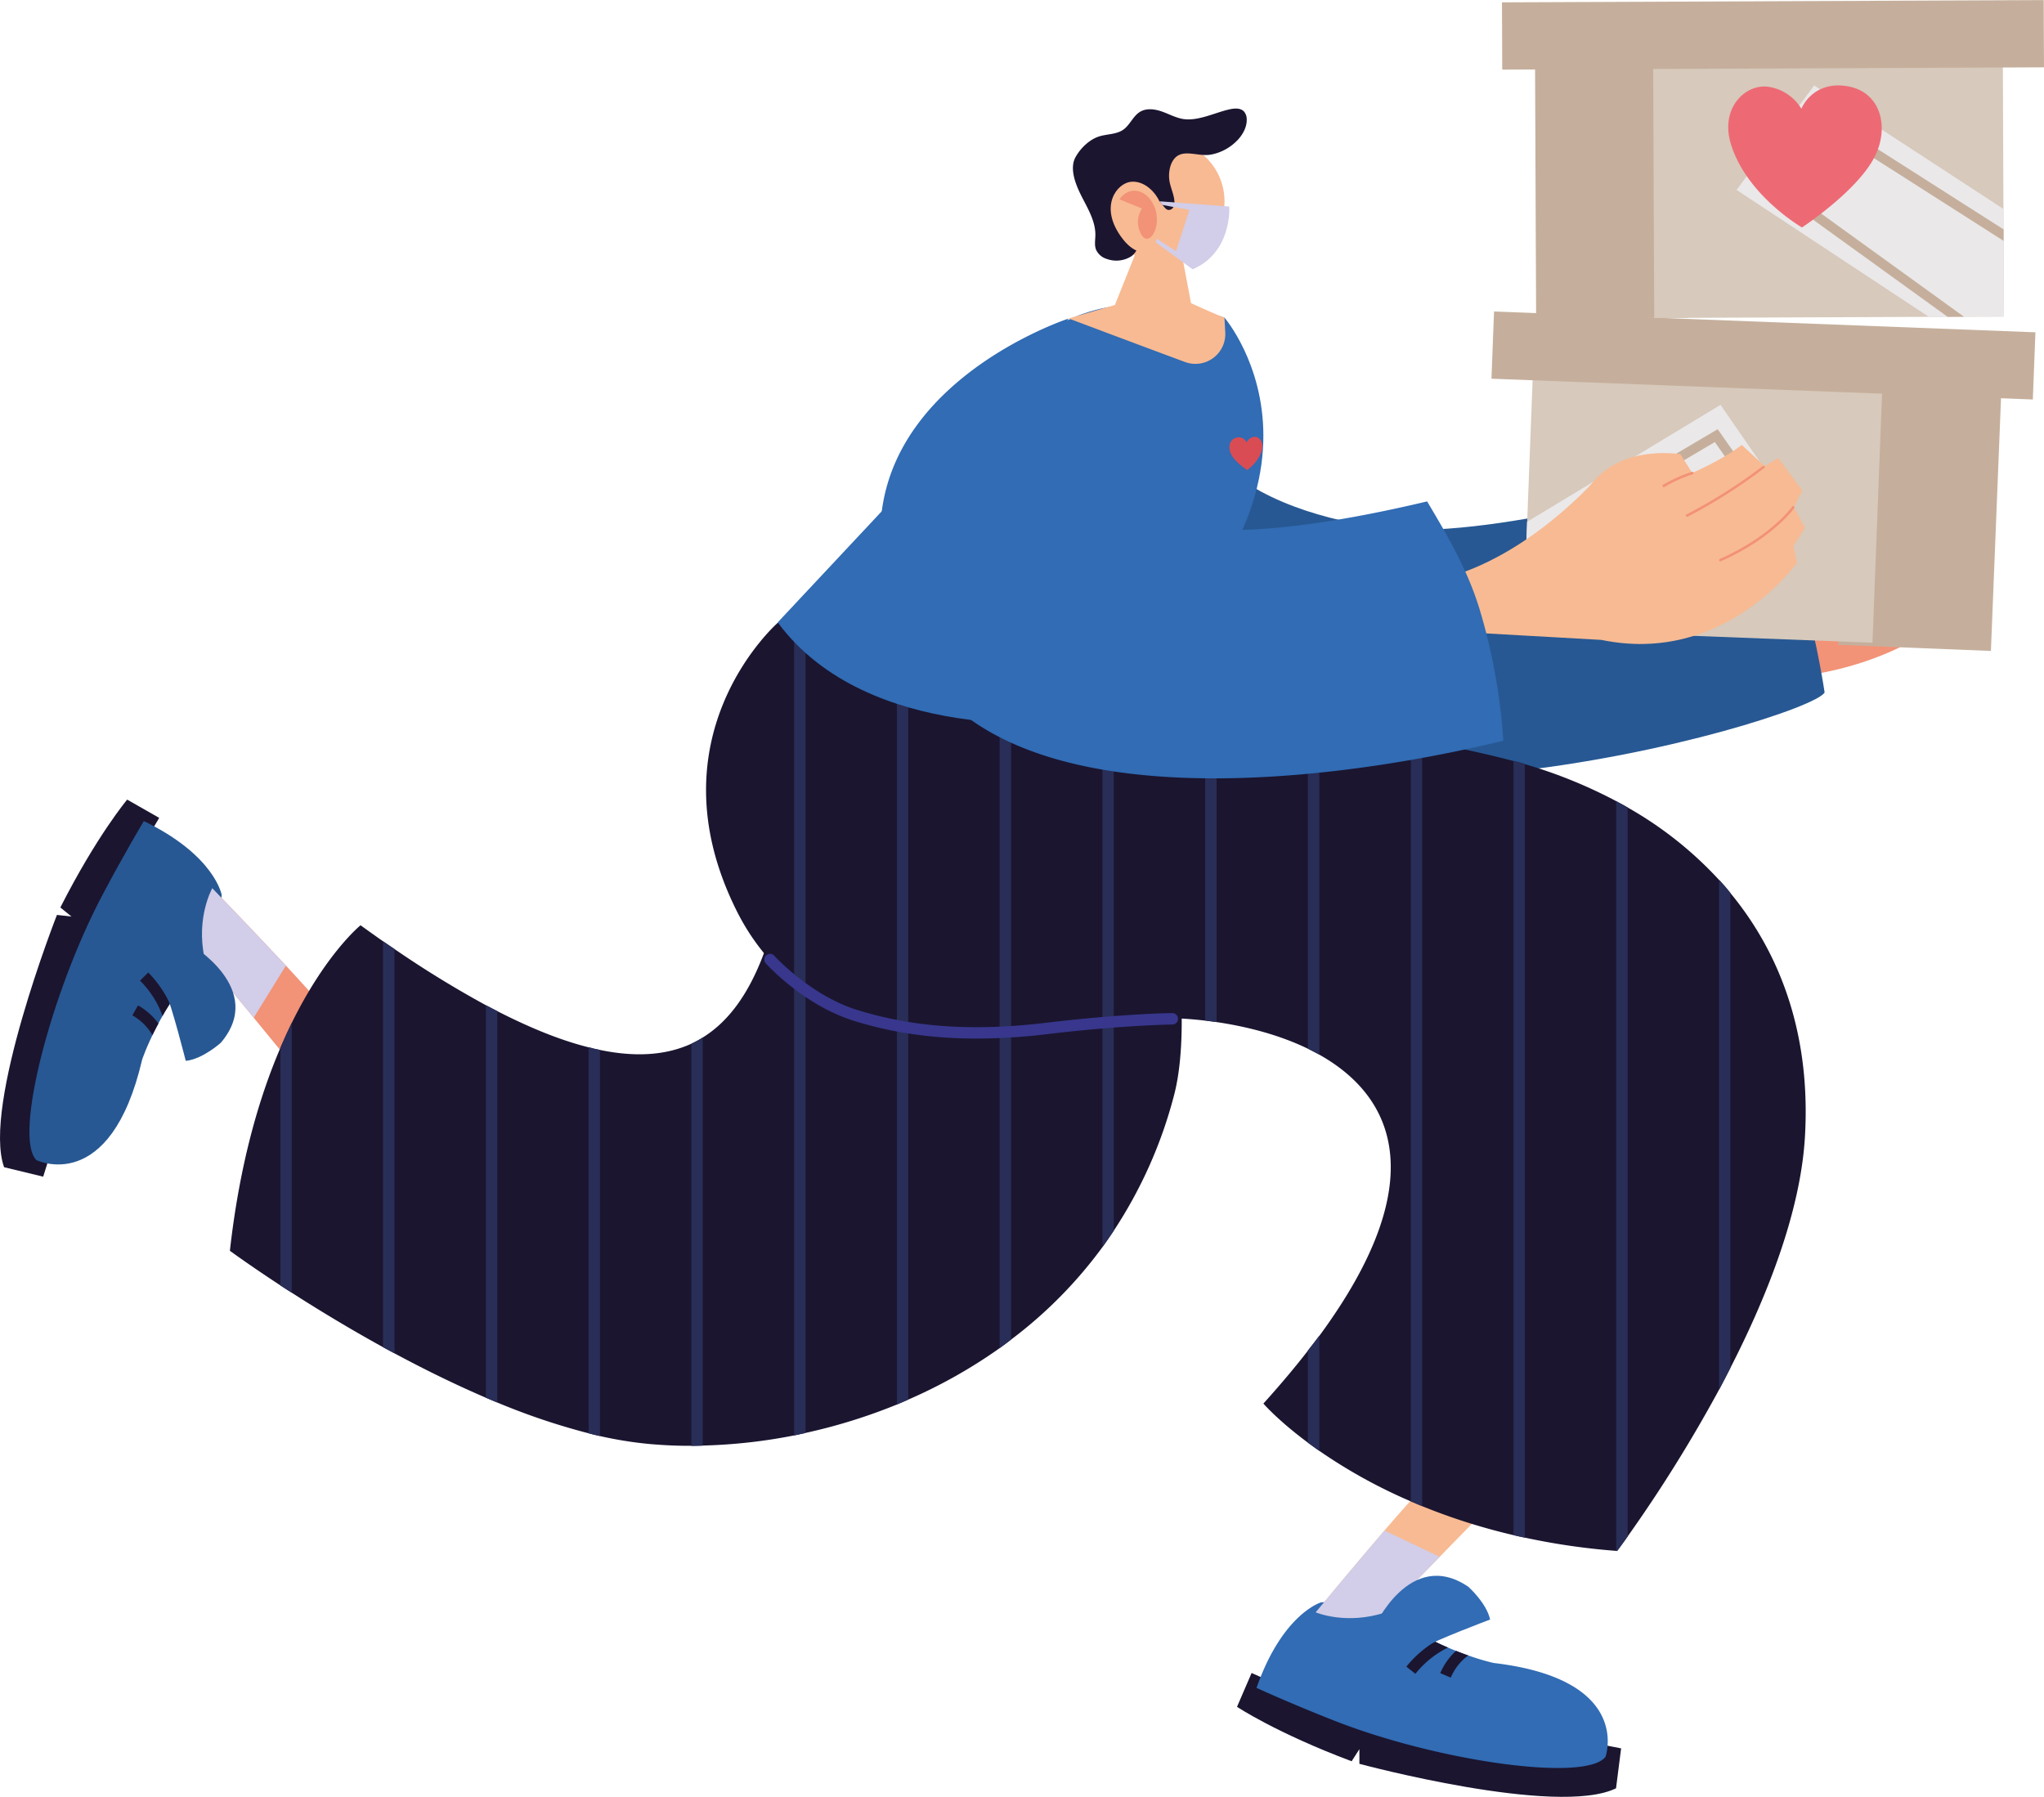 <svg xmlns="http://www.w3.org/2000/svg" width="381mm" height="334.94mm" viewBox="0 0 1080 949.43"><g id="Слой_2" data-name="Слой 2"><g id="war114_366258938"><g id="war114_366258938-2" data-name="war114_366258938"><g><path d="M668.14 887.05 661.32 884l-7.71 17.88s20.64 13.78 60.56 28.77l4.1-6.4V932s104.55 28.17 135.6 12.93l2.69-21.09z" fill="#1b1530"/><path d="M793.09 789.45 760.7 822.62l-28.53 29.32c-20.84 6.95-37 0-37 0s20.55-24.84 36.32-43.21c9.25-10.76 16.8-19.28 17.71-19.28z" fill="#f8ba92"/><path d="M848.3 928.32c-10.63 13.6-89.13 2.12-142.74-18.91-22.9-8.95-41.64-17.53-41.64-17.53 13.78-39.34 34.14-45.2 34.14-45.2s24.3-1.88 34.09 5.26a165.34 165.34.0 0 0 26.05 15.47c2.36 1.15 4.65 2.23 6.89 3.14 1.45.67 2.84 1.21 4.23 1.75 2.3.91 4.47 1.75 6.46 2.42a115.53 115.53.0 0 0 13.48 4C863 887.41 848.3 928.32 848.3 928.32z" fill="#316cb4"/><path d="M765.09 870.55a50.68 50.68.0 0 0-17.23 13.9l-4.77-3.81a58.44 58.44.0 0 1 15.11-13.23C760.56 868.56 762.85 869.64 765.09 870.55z" fill="#1b1530"/><path d="M775.78 874.72a28.31 28.31.0 0 0-9.24 11.73L761 884.09a33.71 33.71.0 0 1 8.34-11.79C771.62 873.21 773.79 874.05 775.78 874.72z" fill="#1b1530"/><path d="M760.7 822.62l-28.53 29.32c-20.84 6.95-37 0-37 0s20.55-24.84 36.32-43.21z" fill="#d2cde8"/><path d="M726 860s18.91-42.43 49.77-21.6c0 0 9.64 8.49 11.57 17.36.0.0-29.71 11.19-34.72 14.66S726 860 726 860z" fill="#316cb4"/></g><g><path d="M80.32 438.6l3.79-6.44L67.2 422.51s-16 19-35.32 57l5.9 4.79-7.69-.86S-9.53 584.2 2.16 616.75l20.66 5z" fill="#1b1530"/><path d="M163.42 573.63l-29.37-35.88-26-31.6c-4.59-21.5 4.12-36.82 4.12-36.82s22.4 23.18 38.9 40.9c9.67 10.39 17.29 18.84 17.19 19.74z" fill="#f29276"/><path d="M117.12 472.84S113.56 452 76 433.85c0 0-10.6 17.68-22.08 39.45C27.06 524.25 6.92 601 19.26 613c0 0 39 19.14 55.85-53.12.0.0 9.1-27.73 33-53.78C116.27 497.21 117.12 472.84 117.12 472.84z" fill="#275893"/><path d="M85.89 536.85A50.61 50.61.0 0 0 74 518.18l4.32-4.32a58.66 58.66.0 0 1 11.46 16.5C88.38 532.57 87 534.73 85.89 536.85z" fill="#1b1530"/><path d="M80.55 547a28.39 28.39.0 0 0-10.62-10.5l3-5.26a33.75 33.75.0 0 1 10.77 9.61C82.52 543 81.43 545.11 80.55 547z" fill="#1b1530"/><path d="M134.05 537.75l-26-31.6c-4.59-21.5 4.12-36.82 4.12-36.82s22.4 23.18 38.9 40.9z" fill="#d2cde8"/><path d="M100.75 499.12s40.07 23.51 15.93 51.86c0 0-9.5 8.64-18.53 9.57.0.0-7.82-30.76-10.71-36.13S100.75 499.12 100.75 499.12z" fill="#275893"/></g><path d="M624.39 538.16c.07 15.53-1.14 29.55-4.11 40.79a238.81 238.81.0 0 1-31.78 71.32c-1.94 3-4 5.86-6 8.7a233.72 233.72.0 0 1-48.22 48.83c-2 1.57-4.05 3.08-6.05 4.53a269 269 0 0 1-48.28 27.2c-2 .91-4 1.75-6 2.6a294.69 294.69.0 0 1-48.22 15c-2.06.48-4.05.9-6.05 1.33a285.21 285.21.0 0 1-48.28 5.37c-2.06.06-4.05.12-6 .12-7.5.07-14.75-.3-21.76-.9A203.88 203.88.0 0 1 317 758.81c-2-.43-4-.91-6-1.46a354.83 354.83.0 0 1-48.22-16.25c-2.06-.84-4.05-1.69-6.05-2.54-16.73-7.19-33-15.23-48.28-23.45-2.06-1.08-4.05-2.17-6.05-3.26-18.43-10.15-35-20.25-48.22-28.77-2.12-1.33-4.11-2.6-6-3.86-16.61-10.88-26.71-18.31-26.71-18.31 5.14-45.93 15.47-81.11 26.71-107.28 2-4.65 4-9.06 6-13.17 18.13-36.87 36.32-51.55 36.32-51.55 4.05 2.9 8 5.74 11.9 8.46 2.06 1.39 4.05 2.78 6.05 4.11a552.33 552.33.0 0 0 48.28 29.67c2.06 1.09 4.05 2.12 6.05 3.14 18.19 9.31 34.14 15.6 48.22 19.1 2.06.55 4 1 6 1.39 19.76 4.11 35.53 2.54 48.23-3.26a54.6 54.6.0 0 0 6-3.26c14.92-9.19 25.08-25 32.39-44.54 1.09-3 2.18-6 3.14-9.13l12.75-1.21 6.05-.54 48.22-4.6 6-.6 48.28-4.53 6.05-.61 48.22-4.59 6-.55L619 474.47C622.16 496.4 624.27 518.52 624.39 538.16z" fill="#1b1530"/><g><path d="M931.74 278.87s9.23-32.13 53.46-27.24l6.31 10s16.56-7.17 26.16-14.83l12.09 11.2 7.24-4.22 12.62 17.1-4.44 8.74 5.9 10.91-6.1 9.54 1.82 9s-25.28 36.14-87.51 47.07z" fill="#f29276"/><g><path d="M988.81 284.76a.67.67.0 0 1-.3-1.26A273.13 273.13.0 0 0 1028.69 258a.67.67.0 0 1 .83 1.05 277.52 277.52.0 0 1-40.41 25.62A.63.63.0 0 1 988.81 284.76z" fill="#f8ba92"/><path d="M1006.37 308.32a.64.64.0 0 1-.61-.39.66.66.0 0 1 .34-.88c27.26-12.08 38.15-27.55 38.26-27.7a.66.66.0 0 1 .92-.18.67.67.0 0 1 .17.93c-.11.16-11.18 15.92-38.82 28.17A.6.6.0 0 1 1006.37 308.32z" fill="#f8ba92"/><path d="M976.43 269.11a.67.67.0 0 1-.36-1.23A73.73 73.73.0 0 1 991.31 261a.65.65.0 0 1 .83.44.66.66.0 0 1-.44.83 72.42 72.42.0 0 0-14.91 6.7A.75.75.0 0 1 976.43 269.11z" fill="#f8ba92"/></g></g><path d="M645.87 168.32s-134.84 49-66 178.55c65.84 124 377 33.43 384.21 19 0 0-14.4-98.75-45.26-119.84.0.0-98.6 32.42-166.94 33.94C707.9 281 588.75 254 645.87 168.32z" fill="#275893"/><path d="M953.7 600.41c-2.24 39.46-19.7 83.88-39.4 122.38-2 3.93-4 7.8-6 11.54A756.42 756.42.0 0 1 860 811.87c-3.51 5-5.56 7.67-5.56 7.67a1.32 1.32.0 0 1-.48-.06 356.41 356.41.0 0 1-48.29-7c-2.06-.42-4.05-.84-6-1.32a322.79 322.79.0 0 1-48.23-15.3c-2-.84-4-1.69-6-2.54a276.39 276.39.0 0 1-48.29-26.65c-2.18-1.51-4.17-3-6.05-4.35-15.89-11.78-23.56-20.67-23.56-20.67 8.82-9.79 16.68-19.09 23.56-28 2.12-2.66 4.11-5.26 6.05-7.85 59.16-80.44 40.49-125.71.0-148.49-1.94-1.09-4-2.12-6.05-3.15-14.56-7.07-31.42-11.6-48.22-14.08-2.06-.24-4.05-.54-6.05-.78-4.17-.48-8.27-.85-12.39-1.09a231.09 231.09.0 0 0-23.14-.24c-3.63.18-7.92.6-12.75 1.15-1.94.24-3.93.48-6 .72-13.41 1.69-30.15 4.05-48.22 5.14-2 .18-4.05.3-6.05.36a236.35 236.35.0 0 1-48.28-2c-2-.24-4-.6-6-1-17-3.14-33.6-9-48.22-18.85-2.06-1.33-4.11-2.78-6.05-4.3a102.42 102.42.0 0 1-15.89-15.34 118.63 118.63.0 0 1-14.38-22.12c-46.84-93.07 21.57-152.72 21.57-152.72l8.7 2.18 6.05 1.51 48.22 12.08 6 1.51 48.23 12h0l6.05.72c8.64 1.09 26 3.21 48.22 6.11 1.94.3 4 .54 6 .84 14.62 1.94 31.06 4.23 48.28 6.65 2 .31 4.05.61 6.05 1 15.77 2.23 32.09 4.65 48.22 7.25 2 .36 4.05.67 6.05 1 16.62 2.72 33 5.56 48.29 8.4 2.05.42 4 .78 6 1.15 18.31 3.56 34.87 7.13 48.23 10.69 2.11.55 4.1 1.09 6 1.64 3.74 1.09 7.13 2.17 10.21 3.2A255 255 0 0 1 854 423.34c2 1.09 4 2.17 6 3.32a198.37 198.37.0 0 1 48.23 38.2c2.11 2.23 4.16 4.59 6 6.94C942.28 505.71 956.66 549.1 953.7 600.41z" fill="#1b1530"/><g><path d="M154.16 540.46V683.08c-2.12-1.33-4.11-2.6-6-3.86V553.63C150.11 549 152.16 544.57 154.16 540.46z" fill="#282e57"/><path d="M208.43 501.48V715.11c-2.06-1.08-4.05-2.17-6.05-3.26V497.37C204.44 498.76 206.43 500.15 208.43 501.48z" fill="#282e57"/><path d="M262.76 534.29V741.1c-2.06-.84-4.05-1.69-6.05-2.54V531.15C258.77 532.24 260.76 533.27 262.76 534.29z" fill="#282e57"/><path d="M317 554.78v204c-2-.43-4-.91-6-1.46v-204C313 553.94 315 554.42 317 554.78z" fill="#282e57"/><path d="M371.3 548.26V763.88c-2.06.06-4.05.12-6 .12V551.52A54.6 54.6.0 0 0 371.3 548.26z" fill="#282e57"/><path d="M425.63 332.57V757.18c-2.06.48-4.05.9-6.05 1.33V331.06z" fill="#282e57"/><path d="M479.9 346.16V739.53c-2 .91-4 1.75-6 2.6V344.65z" fill="#282e57"/><path d="M534.23 358.91V707.8c-2 1.57-4.05 3.08-6.05 4.53V358.19z" fill="#282e57"/><path d="M588.5 365.86V650.27c-1.94 3-4 5.86-6 8.7V365C584.39 365.32 586.44 365.56 588.5 365.86z" fill="#282e57"/><path d="M642.83 373.48V540c-2.06-.24-4.05-.54-6.05-.78V372.51C638.78 372.82 640.83 373.12 642.83 373.48z" fill="#282e57"/><g><path d="M697.1 381.7V557.26c-1.94-1.09-4-2.12-6.05-3.15V380.73C693.05 381.09 695.1 381.4 697.1 381.7z" fill="#282e57"/><path d="M691.05 713.6c2.12-2.66 4.11-5.26 6.05-7.85v60.91c-2.18-1.51-4.17-3-6.05-4.35z" fill="#282e57"/></g><path d="M751.43 391.25v404.6c-2-.84-4-1.69-6-2.54V390.1C747.44 390.52 749.43 390.88 751.43 391.25z" fill="#282e57"/><path d="M805.7 403.58V812.47c-2.06-.42-4.05-.84-6-1.32V401.94C801.77 402.49 803.76 403 805.7 403.58z" fill="#282e57"/><path d="M860 426.66V811.87c-3.51 5-5.56 7.67-5.56 7.67a1.32 1.32.0 0 1-.48-.06V423.34C856 424.43 858 425.51 860 426.66z" fill="#282e57"/><path d="M914.3 471.8v251c-2 3.93-4 7.8-6 11.54V464.86C910.37 467.09 912.42 469.45 914.3 471.8z" fill="#282e57"/></g><path d="M647 167.85s82.21 95.44-82.34 213.48c0 0-105.91 12.34-153.74-52.46l144.65-154.5S586.6 148.47 647 167.85z" fill="#316cb4"/><g><path d="M624.21 133.18l5.1 27s12.33 5.66 17.66 7.67l.43 7.72a15.79 15.79.0 0 1-21.26 15.71c-24.92-9.24-61.51-23-61.51-23l24.45-7.13 12.22-30.55z" fill="#f8ba92"/><g><g><path d="M647 106.36a32.26 32.26.0 0 1-32.26 32.26A32.26 32.26.0 1 1 647 106.36z" fill="#f8ba92"/><path d="M645.87 114.71a31.68 31.68.0 0 1-2.67 6.78l-6-3.72.62-.88s7.05-3 7.3-2.89A4.16 4.16.0 0 1 645.87 114.71z" fill="#f29276"/><path d="M636.23 117.77s10.75 1 12.53-3.11-3.57-5.54-3.57-5.54z" fill="#f8ba92"/></g><path d="M630.39 81.28c-4.85-.54-9.24-.45-11.7 5.72a17.77 17.77.0 0 0-.23 11c.73 2.74 1.86 5.4 2.06 8.23a5.53 5.53.0 0 1-.67 3.4 2.65 2.65.0 0 1-3 1.2 4.15 4.15.0 0 1-1.4-1.1c-1.2-1.28-3.15-4.51-5-3.92-1 .34-2.17 3.5-2.69 4.5a39.17 39.17.0 0 0-4 11.17c-.81 4.3-2.12 11.3-6 13.94a14.74 14.74.0 0 1-13 1.38 8.92 8.92.0 0 1-5.6-4.81c-1-2.43-.42-5.15-.39-7.76.08-7.37-4-14-7.33-20.59-2.88-5.69-6.57-14.37-3.17-20.58 2.6-4.73 7.36-9.39 12.58-11 4.2-1.29 9-1 12.61-3.5s5.21-7.31 9-9.53c3.33-1.95 7.55-1.44 11.2-.19s7.08 3.16 10.86 3.93c7.69 1.55 16.69-2.92 24.13-4.76 3-.74 6.65-1.3 8.72 1a6.25 6.25.0 0 1 1.36 3.9c.17 3.92-1.77 7.66-4.36 10.6A25.88 25.88.0 0 1 640 81.65C636.88 82.25 633.53 81.64 630.39 81.28z" fill="#1b1530"/><g><path d="M612.62 106.36c-1.81-4.11-7.53-11.09-15.11-10.3-7.29.76-16.75 12.67-5.32 28.82 13.45 19 25.35.0 25.35.0S615 111.73 612.62 106.36z" fill="#f8ba92"/><g><path d="M611.09 113.27l-19.58-7.93s2.94-5 8.6-4.53S610.07 107 611.09 113.27z" fill="#f29276"/><path d="M605.43 107.83a12.79 12.79.0 0 0-3.22 14.26c3.81 10.09 11-.62 8.59-9.79C609.2 106.13 605.43 107.83 605.43 107.83z" fill="#f29276"/></g></g></g></g><g><g><path d="M973.94 194.16h80.6v146.41H973.94z" transform="matrix(1, 0.04, -0.04, 1, 11.03, -38.79)" fill="#c5af9c"/><path d="M807.46 189.76h184.77v146.41H807.46z" transform="translate(10.78 -34.4) rotate(2.2)" fill="#d7c9bb"/><path d="M788.62 170.13h286.26v35.53H788.62z" transform="translate(7.91 -35.68) rotate(2.2)" fill="#c5af9c"/><path d="M948.18 270.5 844.28 334.07 804.69 332.55 806.88 275.71 909.08 213.91 948.18 270.5z" fill="#eae8e9"/></g><path d="M935.15 266.07 834.41 333.69 825.75 333.35 927.97 264.73 906.08 233.57 806.23 292.55 806.47 286.5 907.57 226.79 935.15 266.07z" fill="#c5af9c"/></g><g><g><path d="M811.33 21.75h80.6v146.41H811.33z" transform="translate(-0.38 3.51) rotate(-0.24)" fill="#c5af9c"/><path d="M873.73 21.27h184.77v146.41H873.73z" transform="translate(-0.38 4) rotate(-0.24)" fill="#d7c9bb"/><path d="M793.68.59h286.25v35.53H793.68z" transform="translate(1873.67 32.84) rotate(179.76)" fill="#c5af9c"/><path d="M917.55 100.35 1019.21 167.45 1058.82 167.28 1058.58 110.41 958.56 45.14 917.55 100.35z" fill="#eae8e9"/></g><path d="M930.72 96.38 1029.08 167.41 1037.73 167.37 937.94 95.28 960.88 64.88 1058.65 127.27 1058.63 121.2 959.63 58.06 930.72 96.38z" fill="#c5af9c"/></g><path d="M952.13 120.18S923 103.39 914.6 76.24c-5.94-19.2 7.68-32.11 19.81-30.37A24.54 24.54.0 0 1 951.8 57.46s5.69-14.63 23.72-12 22.9 21.23 15.26 36.87C981.8 100.72 952.13 120.18 952.13 120.18z" fill="#ed6a75"/><g><g><path d="M840 256.74c-40.37 41.34-75.22 48.13-75.22 48.13l-16.41 6.85 10.74 25.12 15.15-2.77 72.23 4.07 20.25 2S854 242.46 840 256.74z" fill="#f8ba92"/><path d="M834.38 267.16s9.22-32.13 53.45-27.24l6.31 10s16.56-7.17 26.16-14.83l12.1 11.2 7.23-4.22 12.63 17.11L947.81 268l5.9 10.9-6.09 9.54 1.83 9s-38.17 54-102.93 40.75z" fill="#f8ba92"/><g><path d="M891.45 273.05a.66.66.0 0 1-.3-1.26 274.5 274.5.0 0 0 40.18-25.47.66.66.0 1 1 .82 1A275.48 275.48.0 0 1 891.75 273 .66.66.0 0 1 891.45 273.05z" fill="#f29276"/><path d="M909 296.62a.66.66.0 0 1-.6-.4.67.67.0 0 1 .33-.88c27.3-12.1 38.16-27.55 38.26-27.7a.67.67.0 0 1 1.1.75c-.11.16-11.19 15.92-38.82 28.17A.63.63.0 0 1 909 296.62z" fill="#f29276"/><path d="M879.07 257.4a.67.67.0 0 1-.36-1.23A74.34 74.34.0 0 1 894 249.33a.66.66.0 0 1 .83.44.67.67.0 0 1-.44.83 72.53 72.53.0 0 0-14.91 6.7A.68.68.0 0 1 879.07 257.4z" fill="#f29276"/></g></g><path d="M781.62 321.41c-6.42-20.83-17-38.67-27.56-56.47-31.27 7.43-68.14 14.38-98.91 15.07C611.2 281 507.5 254 564.63 168.32c0 0-150.3 49-81.48 178.55 46.19 87 213.14 68.35 311.15 44.53A307.51 307.51.0 0 0 781.62 321.41z" fill="#316cb4"/></g><path d="M612.62 106.36l36.91 2.76s1.68 24.2-19.38 33.17L610.57 128l.7-1.85 10.11 6.61 7.07-21.86-14.21-2.61z" fill="#d2cde8"/><path d="M515.84 548.77c-23.27.0-44.28-3.06-64.42-9.29-26.65-8.25-46-29.57-46.8-30.47a3 3 0 1 1 4.5-4c.18.21 19.07 21 44.08 28.73 29.57 9.15 61.16 11.27 99.43 6.7 40.56-4.85 66.52-5.13 66.78-5.13h0a3 3 0 0 1 0 6.05c-.25.0-25.91.27-66.11 5.08A315.67 315.67.0 0 1 515.84 548.77z" fill="#38378d"/><path d="M659 248.37s6.14-4.23 7.76-10.65c1.15-4.54-1.86-7.4-4.46-6.86a5.54 5.54.0 0 0-3.66 2.89 4.43 4.43.0 0 0-5.17-2.54c-3.86.81-4.78 5.19-3 8.76C652.48 244.16 659 248.37 659 248.37z" fill="#da4c53"/></g></g></g></svg>